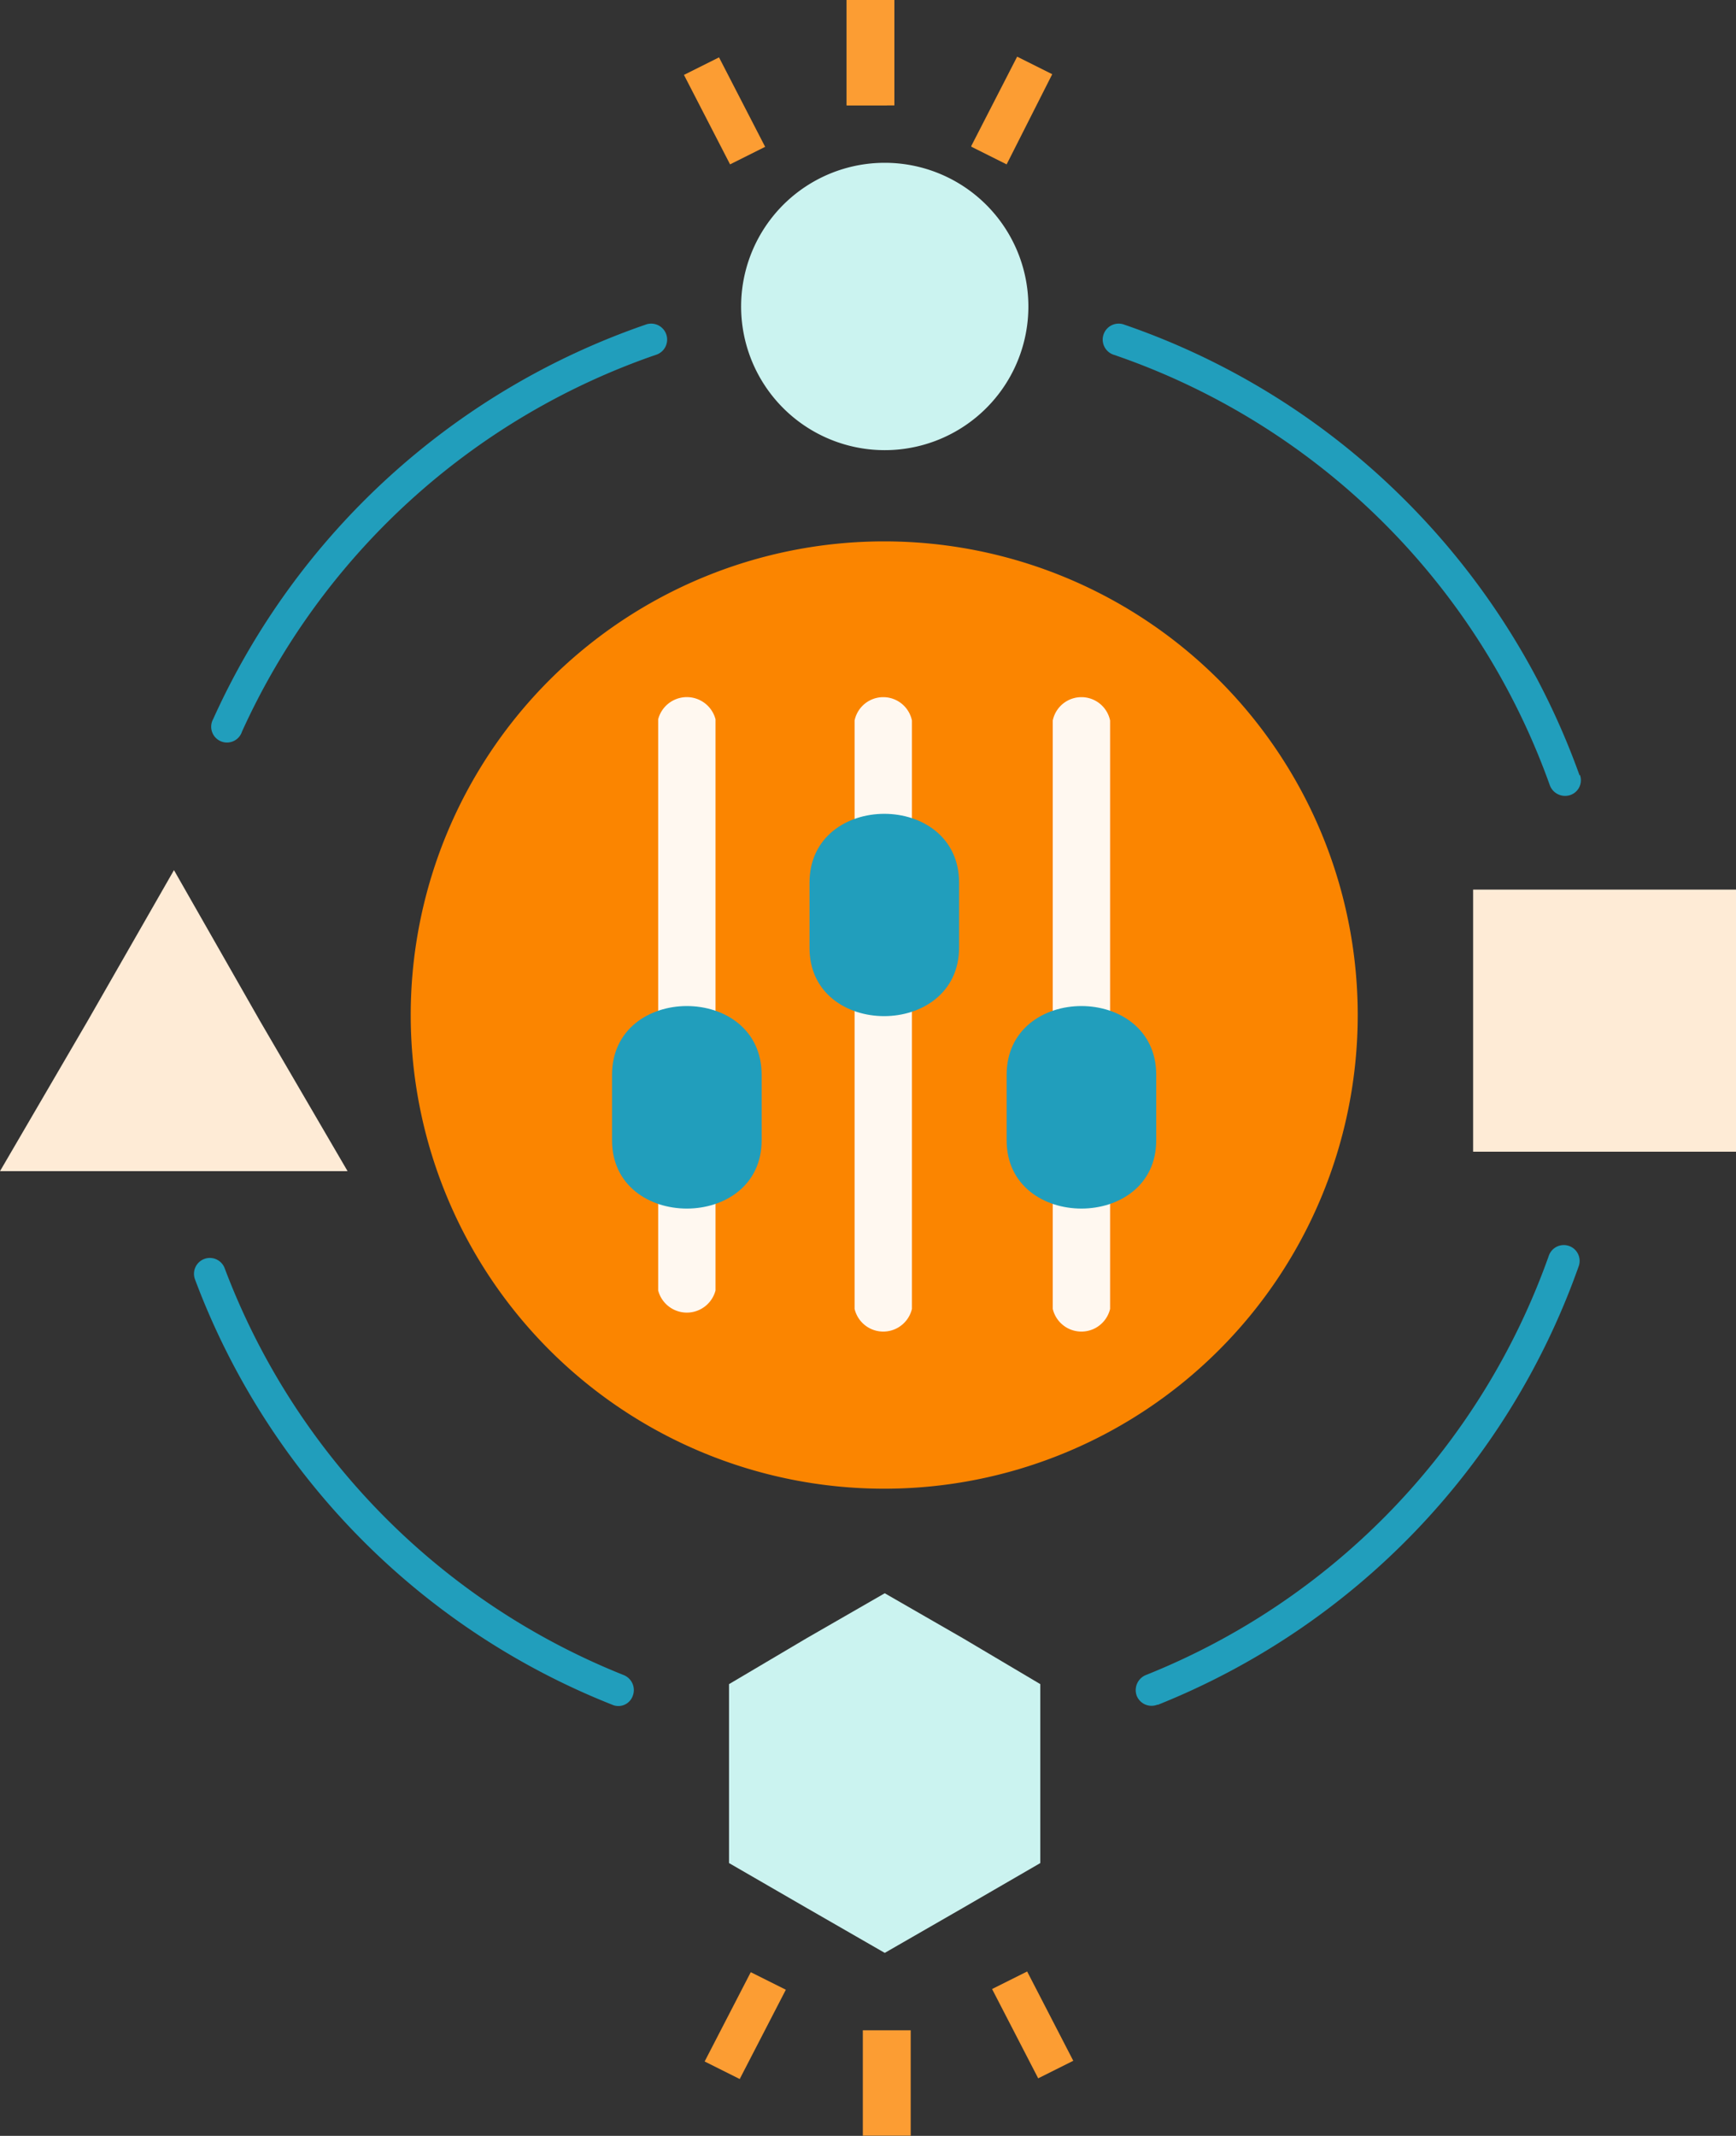 <svg xmlns="http://www.w3.org/2000/svg" xmlns:xlink="http://www.w3.org/1999/xlink" viewBox="0 0 98.99 121.75"><rect x="0" y="0" width="98.99" height="121.75" fill="#333333" stroke="none"/><defs><clipPath id="a"><rect x="42.19" y="9.27" width="16.7" height="16.68" style="fill:none"/></clipPath><clipPath id="b"><rect x="41.56" y="90.52" width="17.96" height="20.81" style="fill:none"/></clipPath><clipPath id="c"><rect x="48.27" width="2.73" height="6.01" style="fill:#fc9d33"/></clipPath><clipPath id="d"><rect x="49.2" y="115.73" width="2.73" height="6.01" style="fill:#fc9d33"/></clipPath></defs><g style="clip-path:url(#a)"><path d="M50.45,9.28a8.19,8.19,0,1,0,8.19,8.18A8.19,8.19,0,0,0,50.45,9.28Z" style="fill:#cbf3f0;fill-rule:evenodd"/></g><rect x="83.77" y="50.52" width="15.22" height="15.44" style="fill:none"/><path d="M84,50.71H99V65.65H84Z" style="fill:#feebd6;fill-rule:evenodd"/><path d="M9.92,49.6,5,58.19,0,66.76H19.82l-5-8.57Z" style="fill:#feebd6;fill-rule:evenodd"/><g style="clip-path:url(#b)"><path d="M50.45,90.82,46,93.38,41.57,96V106.2L46,108.76l4.45,2.56,4.45-2.56,4.42-2.56V96L54.9,93.38Z" style="fill:#cbf3f0;fill-rule:evenodd"/></g><path d="M36.8,18.51a.91.91,0,1,1,.59,1.72A40.36,40.36,0,0,0,13.8,41.7.9.9,0,1,1,12.15,41,42.11,42.11,0,0,1,36.8,18.51ZM11.12,72.93a.9.9,0,0,1,1.69-.64,40.27,40.27,0,0,0,22.77,23.2.92.92,0,0,1,.5,1.18.87.87,0,0,1-1.18.5A41.84,41.84,0,0,1,11.12,72.93ZM66,97.17a.91.91,0,0,1-1.18-.5.93.93,0,0,1,.5-1.18,40.21,40.21,0,0,0,23-23.92.9.9,0,1,1,1.7.61,42,42,0,0,1-24,25Zm24.09-53a.89.89,0,0,1-.55,1.15.93.93,0,0,1-1.16-.54A40.22,40.22,0,0,0,63.53,20.23a.91.91,0,1,1,.59-1.72A41.89,41.89,0,0,1,80,28.39,42.34,42.34,0,0,1,90.07,44.2Z" style="fill:#219ebc"/><path d="M50.42,30.86a27,27,0,1,0,27,27A27,27,0,0,0,50.42,30.86Z" style="fill:#fb8500;fill-rule:evenodd"/><path d="M52,74.61V41.07a1.67,1.67,0,0,0-3.27,0V74.61a1.68,1.68,0,0,0,3.27,0Z" style="fill:#fff8f0;fill-rule:evenodd"/><path d="M40.8,73.56V41a1.69,1.69,0,0,0-3.27,0V73.56a1.69,1.69,0,0,0,3.27,0Z" style="fill:#fff8f0;fill-rule:evenodd"/><path d="M63.3,74.61V41.07a1.67,1.67,0,0,0-3.27,0V74.61a1.68,1.68,0,0,0,3.27,0Z" style="fill:#fff8f0;fill-rule:evenodd"/><path d="M43.43,65V61.27c0-5.23-8.53-5.23-8.53,0V65C34.9,70.19,43.43,70.19,43.43,65Z" style="fill:#219ebc;fill-rule:evenodd"/><path d="M54.69,54V50.32c0-5.24-8.53-5.24-8.53,0V54C46.13,59.23,54.69,59.23,54.69,54Z" style="fill:#219ebc;fill-rule:evenodd"/><path d="M65.93,65V61.27c0-5.23-8.53-5.23-8.53,0V65C57.4,70.19,65.93,70.19,65.93,65Z" style="fill:#219ebc;fill-rule:evenodd"/><path d="M39,4.27l2-1,2.63,5.1-2,1L39,4.27" style="fill:#fc9d33"/><path d="M55.38,8.33,58,3.23l2,1L57.4,9.37l-2-1" style="fill:#fc9d33"/><rect x="48.27" width="2.73" height="6.01" style="fill:#fc9d33"/><g style="clip-path:url(#c)"><path d="M48.3,6,48.45.22l2.27.06L50.58,6,48.3,6" style="fill:#fc9d33"/></g><path d="M61.2,117.47l-2,1-2.63-5.09,2-1,2.63,5.09" style="fill:#fc9d33"/><path d="M44.81,113.42l-2.63,5.09-2-1,2.63-5.09,2,1" style="fill:#fc9d33"/><rect x="49.2" y="115.73" width="2.73" height="6.01" style="fill:#fc9d33"/><g style="clip-path:url(#d)"><path d="M51.89,115.79l-.14,5.73-2.28,0,.14-5.74,2.28.06" style="fill:#fc9d33"/></g></svg>